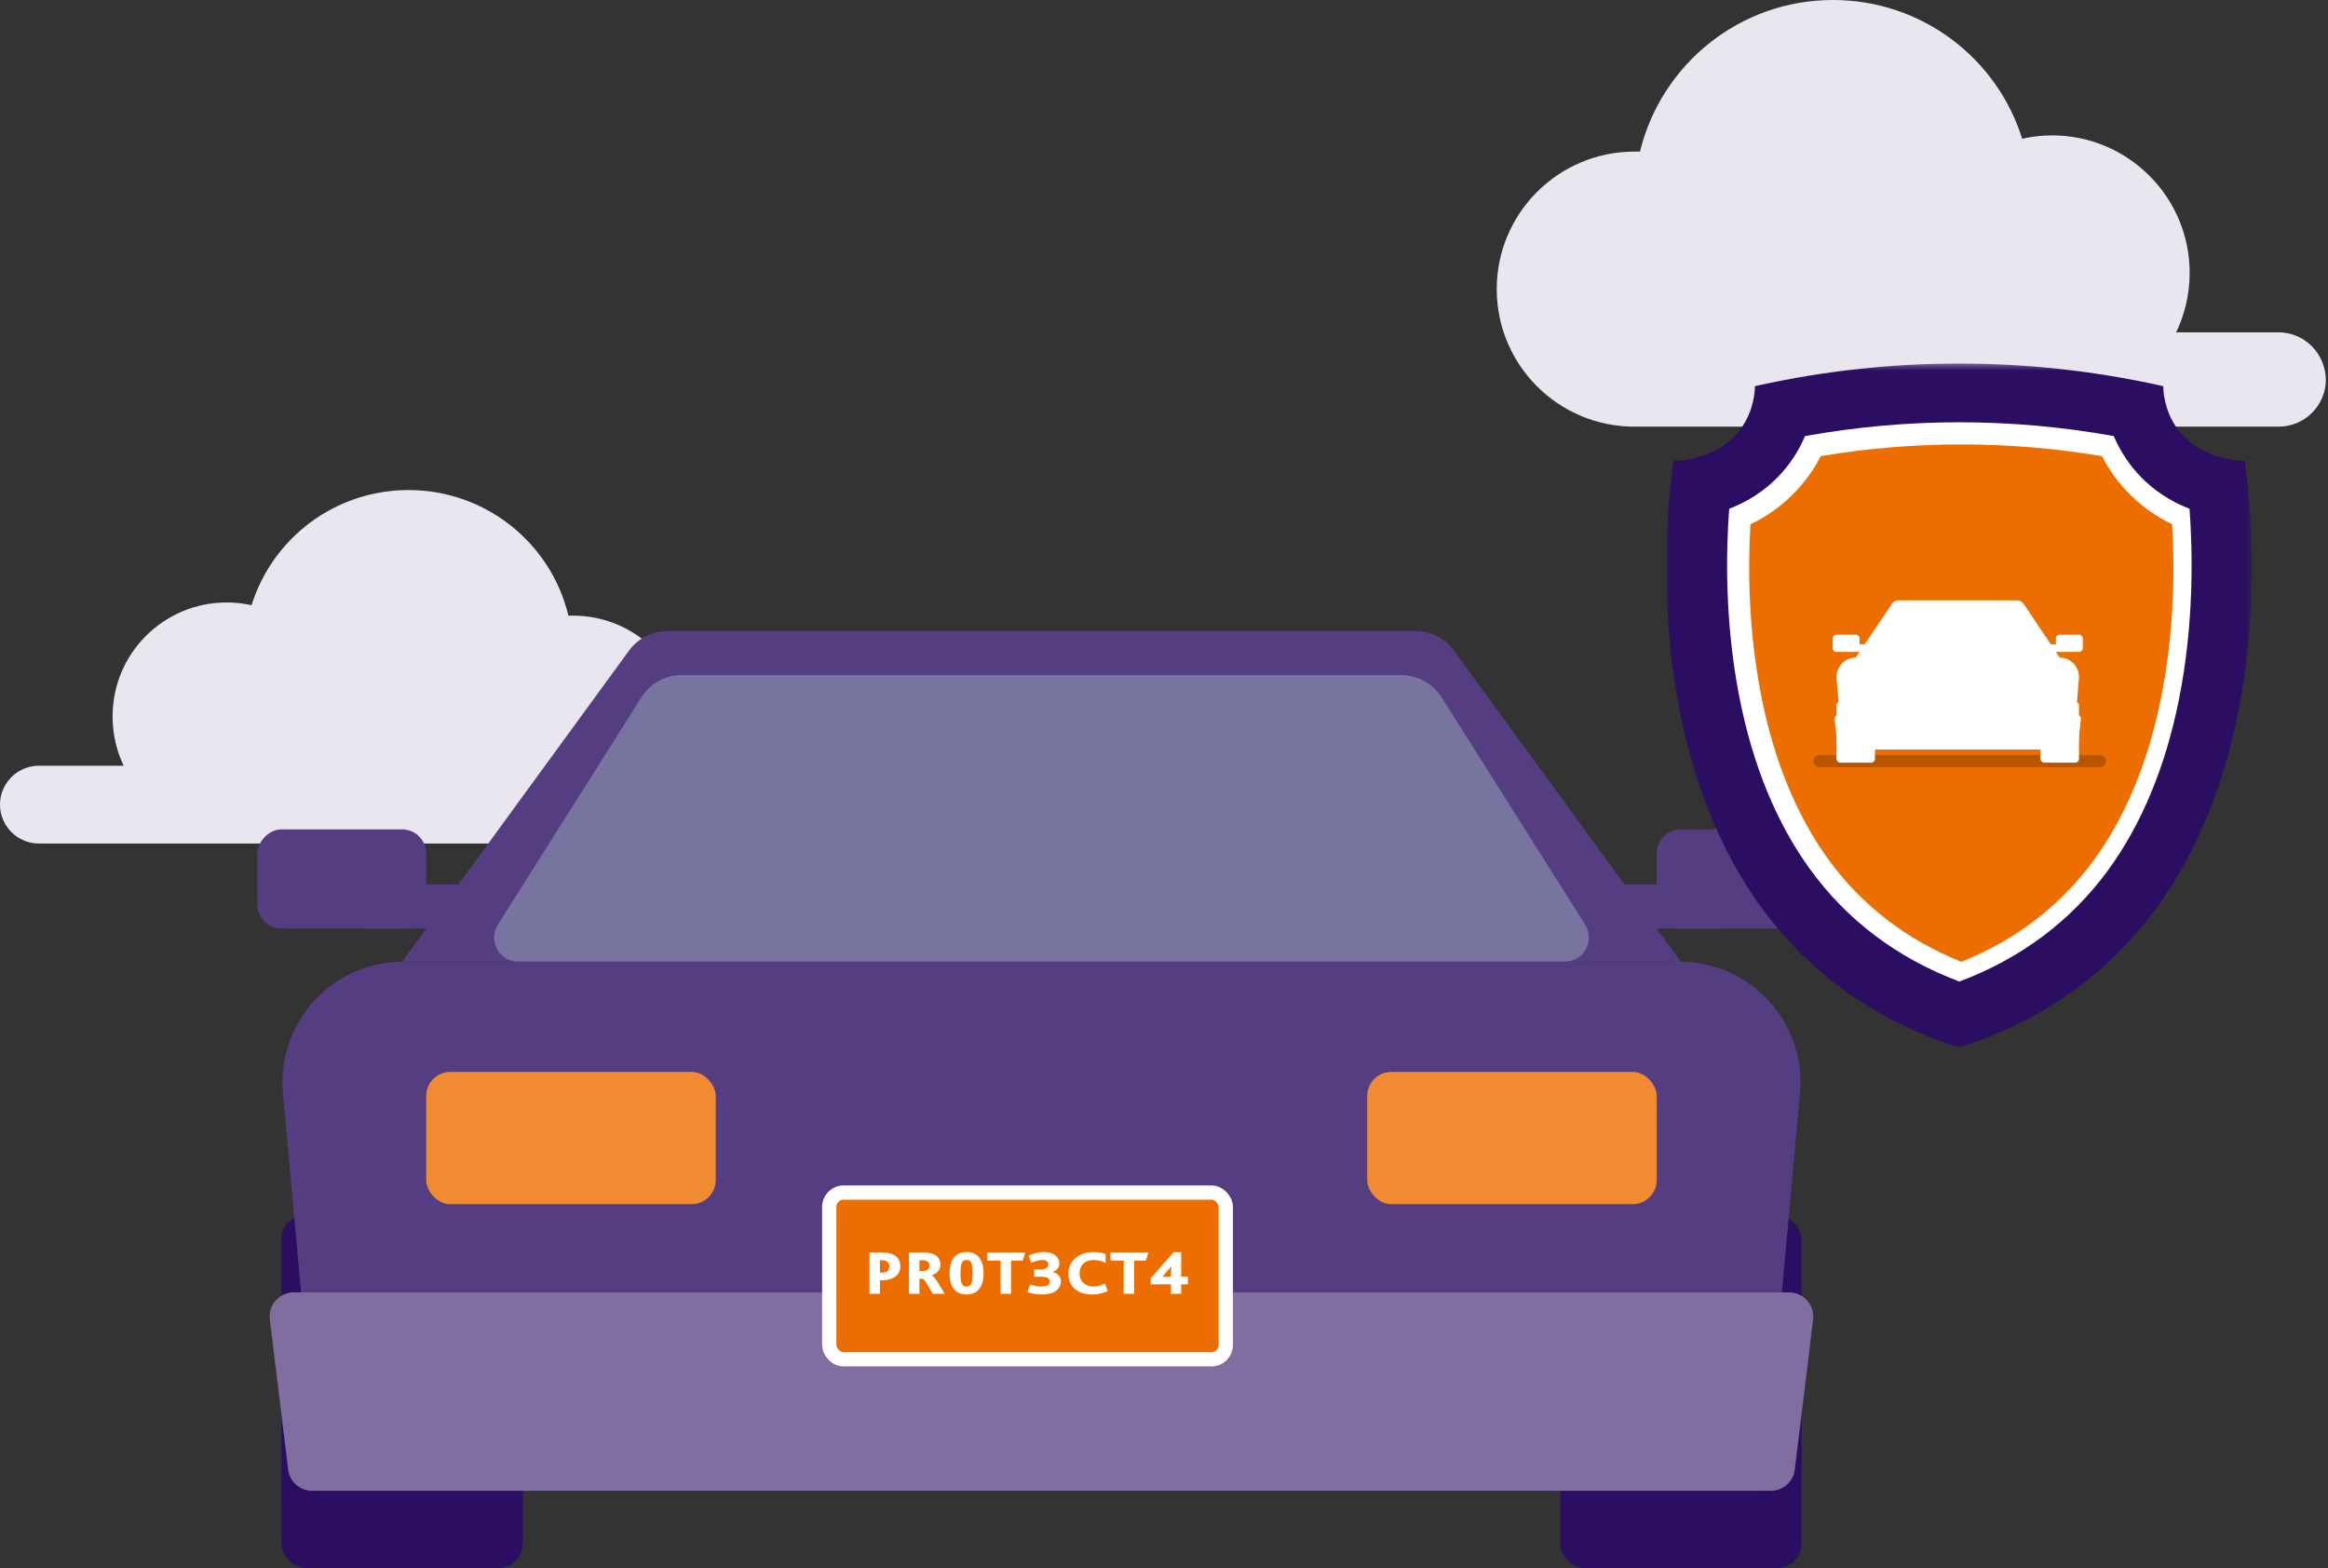 <svg xmlns="http://www.w3.org/2000/svg" xmlns:xlink="http://www.w3.org/1999/xlink" width="380" height="256" viewBox="0 0 380 256">
  <rect x="0" y="0" width="380" height="256" fill="#333333" stroke="none"/>
  <defs>
    <polygon id="car_protecta_security-a" points="0 .344 95.562 .344 95.562 112 0 112"/>
  </defs>
  <g fill="none" fill-rule="evenodd">
    <g fill="#E9E6EF" fill-rule="nonzero">
      <path d="M371.889 54.25L355.216 54.25C356.618 51.3 357.419 48.05 357.419 44.55 357.419 32.15 347.355 22.1 334.937 22.1 333.285 22.1 331.633 22.3 330.081 22.65 325.975 9.5 313.708 0 299.188 0 283.917 0 271.149 10.55 267.694 24.75 267.394 24.75 267.093 24.75 266.793 24.75 254.376 24.75 244.312 34.8 244.312 47.2 244.312 59.6 254.376 69.65 266.793 69.65 267.043 69.65 267.293 69.65 267.544 69.65 267.694 69.65 267.894 69.65 268.095 69.65L371.939 69.65C376.195 69.65 379.65 66.2 379.65 61.95 379.549 57.65 376.145 54.25 371.889 54.25zM6.359 125L20.178 125C19.026 122.55 18.376 119.85 18.376 116.95 18.376 106.65 26.737 98.35 37.001 98.35 38.403 98.35 39.755 98.5 41.057 98.8 44.462 87.9 54.626 80 66.693 80 79.36 80 89.975 88.75 92.779 100.5 93.029 100.5 93.28 100.5 93.53 100.5 103.844 100.5 112.156 108.85 112.156 119.1 112.156 129.35 103.794 137.7 93.53 137.7 93.33 137.7 93.129 137.7 92.929 137.7 92.779 137.7 92.629 137.7 92.478 137.7L6.359 137.7C2.854 137.7 0 134.85 0 131.35 2.27689911e-13 127.85 2.854 125 6.359 125z"/>
    </g>
    <g transform="translate(41 59)">
      <g transform="translate(0 44)">
        <g fill="#553D81" transform="translate(217.615 32.392)">
          <rect width="27.569" height="16.196" x="11.815" rx="3.938"/>
          <rect width="23.631" height="7.198" y="8.998" rx="1.969"/>
        </g>
        <g fill="#553D81" transform="matrix(-1 0 0 1 40.385 32.392)">
          <rect width="27.569" height="16.196" x="11.815" rx="3.938"/>
          <rect width="23.631" height="7.198" y="8.998" rx="1.969"/>
        </g>
        <rect width="39.385" height="57.586" x="4.938" y="95.377" fill="#2B0D61" rx="3.938"/>
        <rect width="39.385" height="57.586" x="213.677" y="95.377" fill="#2B0D61" rx="3.938"/>
        <path fill="#553D81" d="M68.019,9.688361e-17 L189.981,1.77635684e-15 C192.497,1.02529276e-14 194.861,1.202 196.344,3.235 L233.369,53.987 L24.631,53.987 L61.656,3.235 C63.139,1.202 65.503,9.3439727e-15 68.019,8.8817842e-15 Z"/>
        <path fill="#7874A0" d="M70.327,7.198 L187.672,7.198 C190.376,7.198 192.89,8.584 194.333,10.87 L217.74,47.946 C218.901,49.785 218.351,52.218 216.512,53.379 C215.882,53.776 215.153,53.987 214.409,53.987 L43.59,53.987 C41.415,53.987 39.651,52.224 39.651,50.048 C39.651,49.304 39.862,48.575 40.259,47.946 L63.666,10.87 C65.109,8.584 67.623,7.198 70.327,7.198 Z" transform="matrix(-1 0 0 1 258 0)"/>
        <path fill="#553D81" d="M24.8,53.987 L233.202,53.987 C244.077,53.987 252.894,62.803 252.894,73.679 C252.894,74.275 252.867,74.871 252.813,75.464 L246.907,140.366 L11.094,140.366 L5.188,75.464 C4.203,64.633 12.184,55.054 23.015,54.068 C23.608,54.014 24.204,53.987 24.8,53.987 Z"/>
        <path fill="#806EA0" d="M6.954,107.974 L251.046,107.974 C253.221,107.974 254.984,109.737 254.984,111.912 C254.984,112.072 254.975,112.231 254.955,112.389 L251.964,136.905 C251.723,138.881 250.045,140.366 248.054,140.366 L9.946,140.366 C7.955,140.366 6.278,138.881 6.037,136.905 L3.045,112.389 C2.781,110.23 4.318,108.266 6.477,108.003 C6.636,107.984 6.795,107.974 6.954,107.974 Z"/>
        <rect width="47.262" height="21.595" x="182.169" y="71.983" fill="#F18B33" rx="3.938"/>
        <rect width="47.262" height="21.595" x="28.569" y="71.983" fill="#F18B33" rx="3.938"/>
        <g transform="translate(95.523 92.845)">
          <rect width="64.729" height="27.212" x="-1.164" y="-1.164" fill="#ED6E00" fill-rule="nonzero" stroke="#FFF" stroke-width="2.329" rx="2.329"/>
          <path fill="#FFF" d="M5.401,15.369 L5.401,8.617 L7.462,8.617 C8.122,8.617 8.694,8.699 9.153,8.894 C9.982,9.242 10.441,9.918 10.441,10.882 C10.441,11.66 10.071,12.531 8.906,12.931 C8.481,13.074 7.954,13.156 7.305,13.156 L7.114,13.156 L7.114,15.369 L5.401,15.369 Z M7.114,11.896 L7.406,11.896 C7.697,11.896 7.943,11.865 8.134,11.783 C8.492,11.63 8.66,11.312 8.66,10.882 C8.66,10.533 8.503,10.205 8.156,10.021 C7.966,9.918 7.708,9.877 7.372,9.877 L7.114,9.877 L7.114,11.896 Z M11.841,15.369 L11.841,8.617 L14.215,8.617 C14.854,8.617 15.346,8.699 15.738,8.843 C16.646,9.181 16.993,9.857 16.993,10.605 C16.993,11.476 16.366,12.091 15.582,12.316 L15.582,12.337 C15.806,12.46 16.142,12.818 16.522,13.453 L17.687,15.369 L15.738,15.369 L14.842,13.833 C14.462,13.177 14.215,12.931 14.047,12.9 L13.554,12.9 L13.554,15.369 L11.841,15.369 Z M13.554,11.64 L14.092,11.64 C14.406,11.64 14.596,11.589 14.764,11.507 C15.033,11.363 15.212,11.107 15.212,10.759 C15.212,10.421 15.022,10.123 14.697,9.98 C14.551,9.918 14.383,9.877 14.103,9.877 L13.554,9.877 L13.554,11.64 Z M21.249,15.472 C19.479,15.472 18.471,14.283 18.471,12.009 C18.471,9.734 19.479,8.545 21.249,8.545 C23.018,8.545 24.026,9.734 24.026,12.009 C24.026,14.283 23.018,15.472 21.249,15.472 Z M21.249,14.171 C22.066,14.171 22.234,13.474 22.234,12.009 C22.234,10.543 22.066,9.847 21.249,9.847 C20.431,9.847 20.263,10.543 20.263,12.009 C20.263,13.474 20.431,14.171 21.249,14.171 Z M26.804,15.369 L26.804,9.939 L24.642,9.939 L24.642,8.617 L30.847,8.617 L30.41,9.939 L28.518,9.939 L28.518,15.369 L26.804,15.369 Z M31.183,15.052 L31.654,13.843 C32.236,14.078 32.908,14.171 33.356,14.171 C34.476,14.171 34.846,13.853 34.846,13.341 C34.846,13.013 34.644,12.787 34.263,12.675 C34.039,12.603 33.737,12.582 33.39,12.582 L32.292,12.582 L32.292,11.373 L33.154,11.373 C34.006,11.373 34.61,11.179 34.61,10.574 C34.61,10.123 34.263,9.847 33.625,9.847 C33.076,9.847 32.415,10.031 31.822,10.318 L31.396,9.119 C31.99,8.843 32.886,8.545 33.871,8.545 C35.641,8.545 36.402,9.457 36.402,10.41 C36.402,11.025 36.033,11.527 35.316,11.804 L35.316,11.824 C36.178,11.978 36.638,12.572 36.638,13.32 C36.638,14.55 35.663,15.472 33.513,15.472 C32.818,15.472 31.911,15.359 31.183,15.052 Z M43.817,13.669 L44.287,14.898 C43.38,15.349 42.529,15.472 41.745,15.472 C39.191,15.472 37.87,14.037 37.87,12.06 C37.87,10.123 39.438,8.545 41.935,8.545 C42.764,8.545 43.436,8.668 43.951,8.863 L43.951,10.298 C43.335,10 42.674,9.847 41.98,9.847 C40.39,9.847 39.695,10.882 39.695,12.039 C39.695,13.3 40.569,14.171 41.958,14.171 C42.73,14.171 43.268,13.966 43.817,13.669 Z M46.897,15.369 L46.897,9.939 L44.735,9.939 L44.735,8.617 L50.94,8.617 L50.503,9.939 L48.61,9.939 L48.61,15.369 L46.897,15.369 Z M51.31,13.812 L51.31,12.828 L55.05,8.566 L56.282,8.566 L56.282,12.552 L57.38,12.552 L57.38,13.812 L56.282,13.812 L56.282,15.369 L54.614,15.369 L54.614,13.812 L51.31,13.812 Z M53.214,12.593 C53.314,12.582 53.897,12.552 54.154,12.552 L54.614,12.552 L54.614,12.05 C54.614,11.548 54.67,10.943 54.681,10.861 L53.214,12.593 Z"/>
        </g>
      </g>
      <g transform="translate(231)">
        <mask id="car_protecta_security-b" fill="#fff">
          <use xlink:href="#car_protecta_security-a"/>
        </mask>
        <path fill="#2B0D61" d="M94.397,16.298 C80.775,15.275 81.112,4.043 81.112,4.043 L80.463,3.899 C58.932,-0.842 36.631,-0.842 15.1,3.899 L14.451,4.043 C14.451,4.043 14.787,15.275 1.166,16.298 C1.166,16.298 -11.66,92.967 47.781,112 C107.223,92.967 94.397,16.298 94.397,16.298" mask="url(#car_protecta_security-b)"/>
        <path fill="#FFF" d="M47.834,101.235 C37.712,97.418 29.521,91.262 23.457,82.903 C17.975,75.348 14.094,65.895 11.92,54.807 C9.495,42.433 9.74,30.903 10.254,24.061 C16.695,21.567 20.612,16.948 22.637,12.188 C30.945,10.692 39.398,9.935 47.834,9.935 C56.27,9.935 64.722,10.692 73.03,12.188 C75.054,16.945 78.967,21.561 85.4,24.056 C85.917,31.024 86.163,42.834 83.646,55.314 C81.433,66.29 77.532,75.645 72.053,83.12 C66.007,91.367 57.87,97.451 47.834,101.235"/>
        <path fill="#ED6E00" d="M48.154,98.014 C39.179,94.404 31.878,88.779 26.438,81.281 C21.24,74.116 17.55,65.102 15.469,54.488 C13.367,43.766 13.311,33.699 13.724,26.6 C18.716,24.19 22.706,20.319 25.204,15.46 C32.781,14.191 40.493,13.548 48.154,13.548 C55.814,13.548 63.526,14.191 71.103,15.459 C73.599,20.315 77.583,24.183 82.569,26.593 C82.988,33.872 82.922,44.164 80.741,54.978 C78.624,65.48 74.916,74.398 69.722,81.484 C64.3,88.88 57.048,94.437 48.154,98.014"/>
        <g transform="translate(24 39)">
          <rect width="47.751" height="2" y="25.253" fill="#B75500" rx="1"/>
          <g fill="#FFF" transform="translate(2.691)">
            <g transform="translate(35.007 5.612)">
              <rect width="4.398" height="2.806" x="1.885" rx=".63"/>
              <rect width="3.77" height="1.247" y="1.559" rx=".315"/>
            </g>
            <g transform="matrix(-1 0 0 1 6.734 5.612)">
              <rect width="4.398" height="2.806" x="1.885" rx=".63"/>
              <rect width="3.77" height="1.247" y="1.559" rx=".315"/>
            </g>
            <rect width="6.283" height="9.976" x="1.079" y="16.524" rx=".63"/>
            <rect width="6.283" height="9.976" x="34.379" y="16.524" rx=".63"/>
            <path d="M37.521,9.353 C39.255,9.359 40.659,10.767 40.659,12.503 C40.659,12.591 40.656,12.678 40.648,12.766 L39.68,24.318 L2.061,24.318 L1.093,12.766 C0.948,11.032 2.235,9.509 3.969,9.364 C4.052,9.357 4.136,9.353 4.22,9.353 L10.129,0.557 C10.363,0.209 10.755,-7.36335956e-17 11.175,2.22044605e-16 L30.566,-2.22044605e-16 C30.986,-2.99144163e-16 31.378,0.209 31.612,0.557 L37.521,9.353 Z M37.509,9.353 L4.232,9.353 L37.509,9.353 Z"/>
            <path d="M1.396,18.706 L40.345,18.706 C40.693,18.706 40.975,18.988 40.975,19.336 C40.975,19.359 40.974,19.383 40.972,19.406 L40.483,23.758 C40.447,24.077 40.177,24.318 39.856,24.318 L1.885,24.318 C1.564,24.318 1.294,24.077 1.258,23.758 L0.769,19.406 C0.731,19.06 0.979,18.749 1.325,18.71 C1.349,18.707 1.372,18.706 1.396,18.706 Z"/>
            <rect width="7.54" height="3.741" x="29.353" y="12.471" rx=".63"/>
            <rect width="7.54" height="3.741" x="4.849" y="12.471" rx=".63"/>
            <rect width="10.053" height="4.365" fill-rule="nonzero" rx=".372" transform="translate(15.53 16.212)"/>
          </g>
        </g>
      </g>
    </g>
  </g>
</svg>
